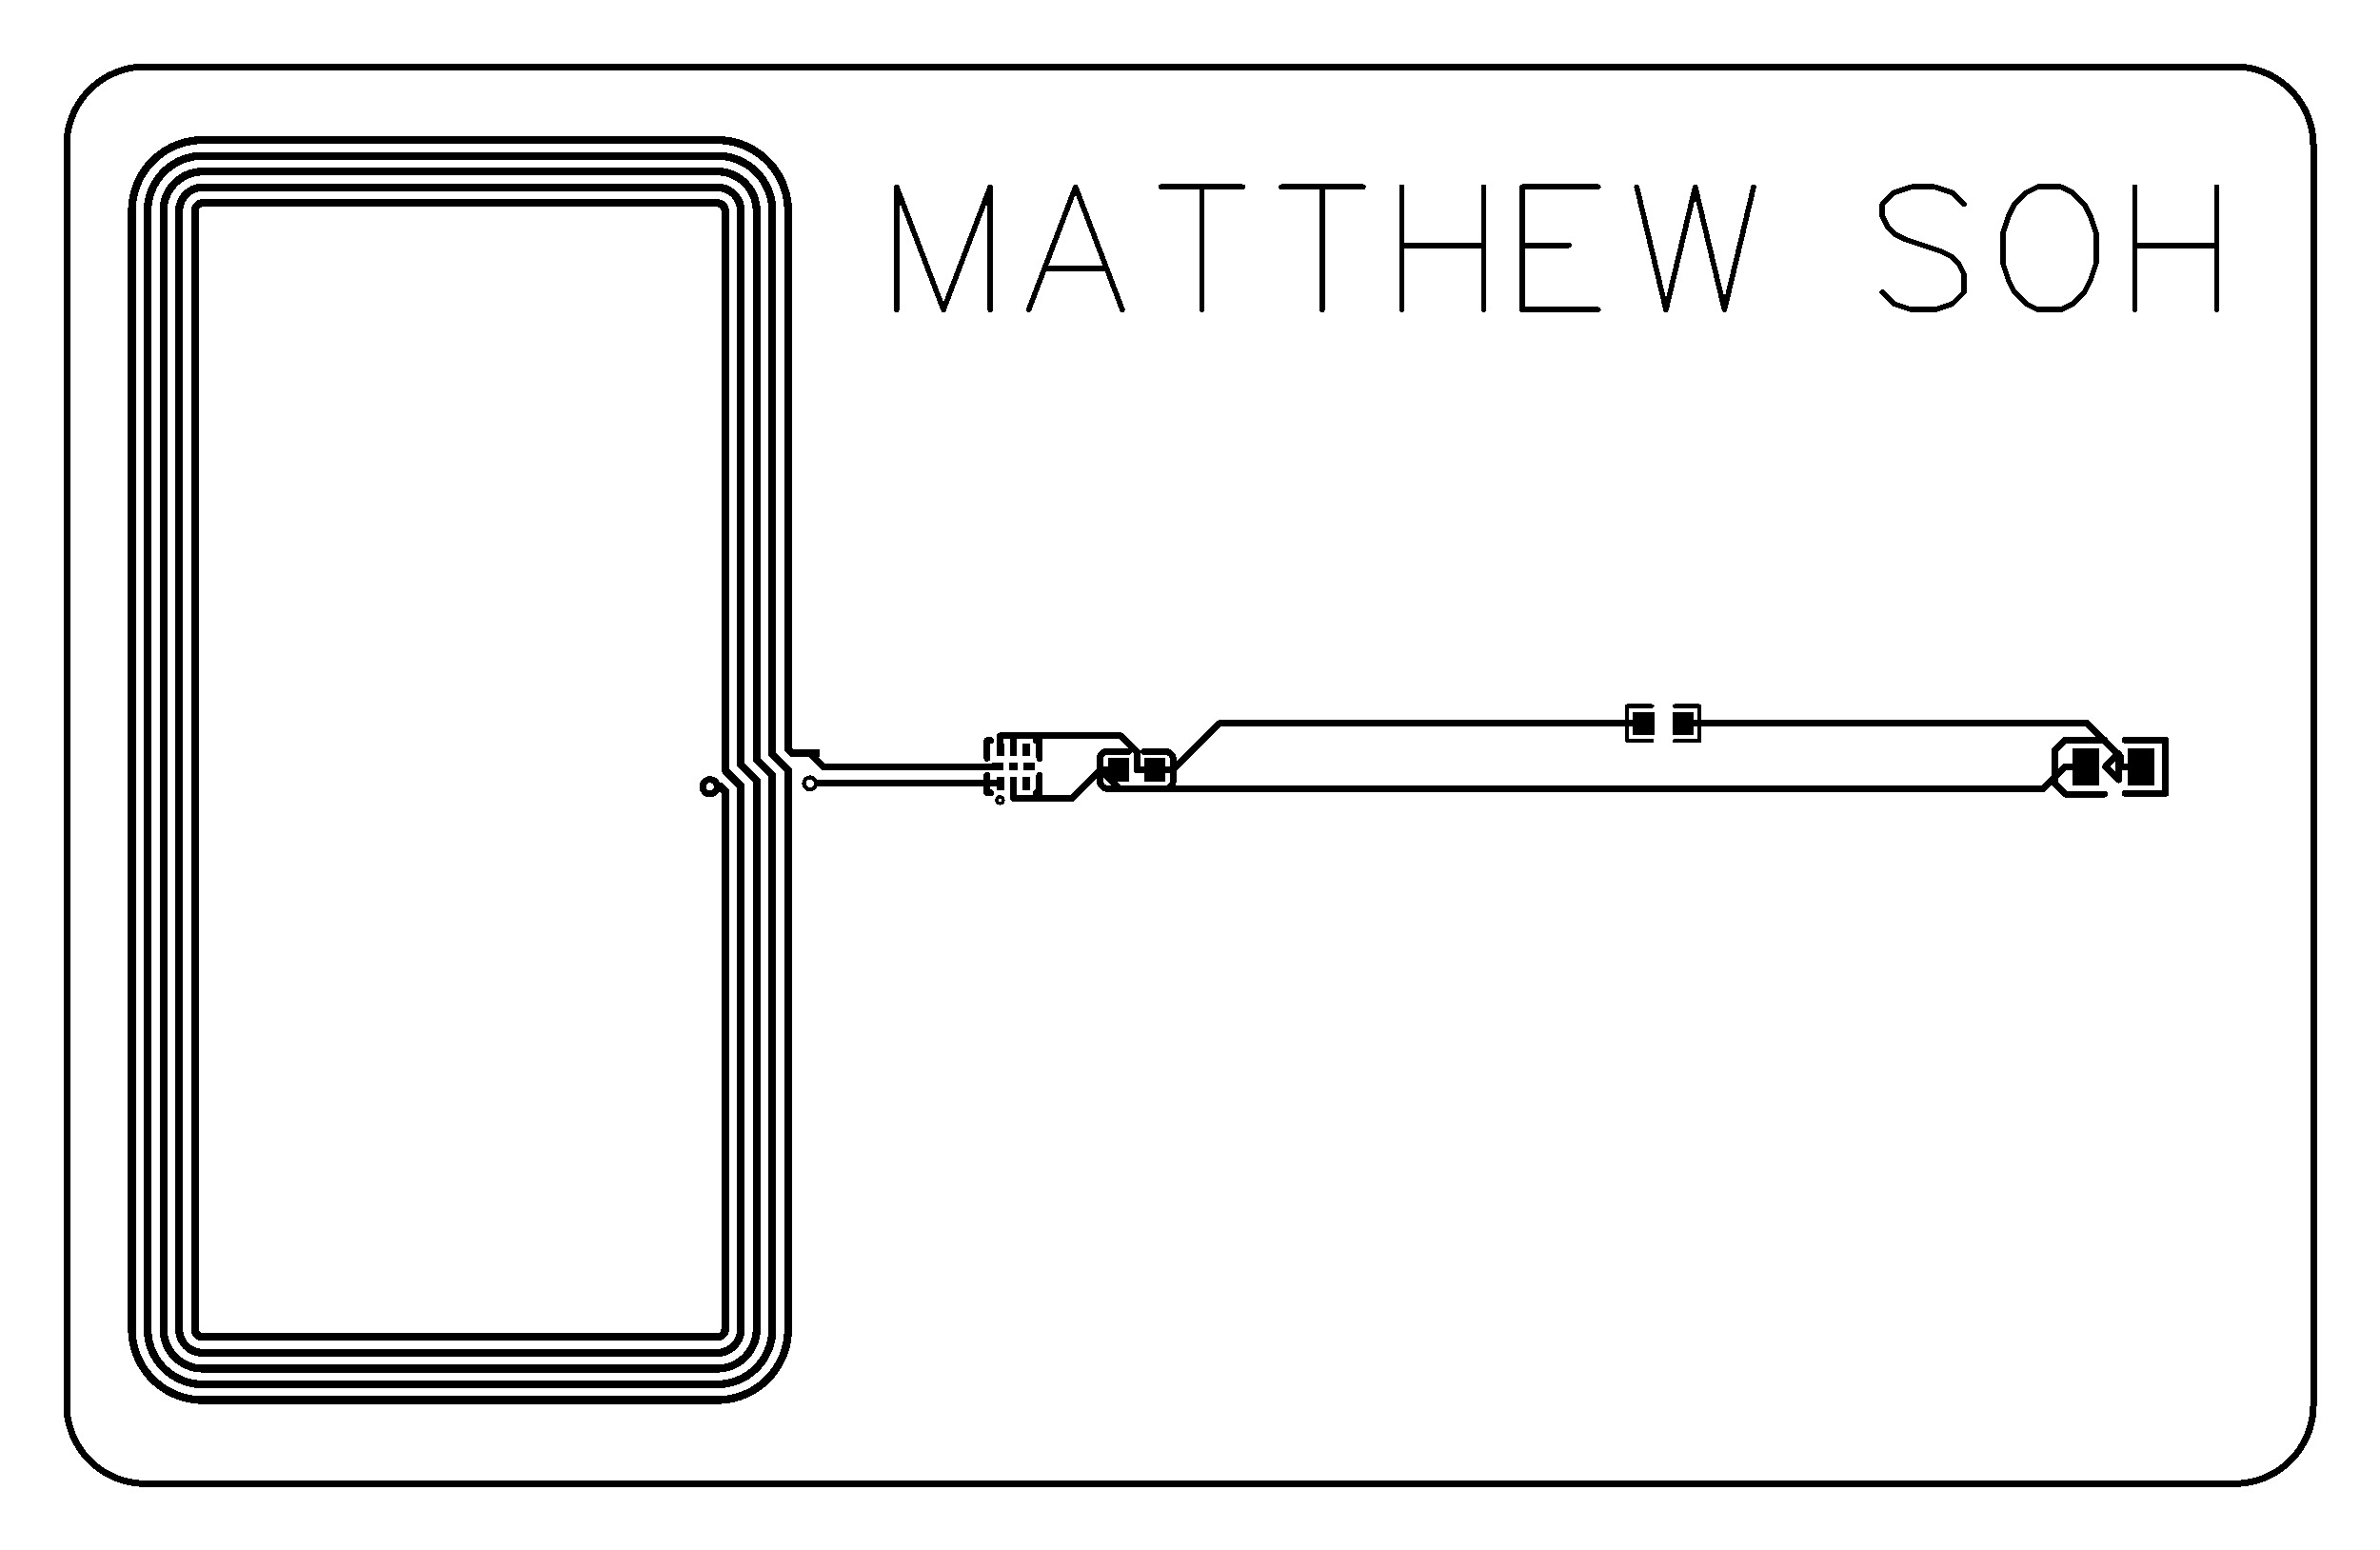 <svg xmlns="http://www.w3.org/2000/svg" xmlns:xlink="http://www.w3.org/1999/xlink" width="90.678mm" height="59.055mm" viewBox="4010.5 3064.5 357 232.5"><title></title><style type="text/css">
*[layerid="1"] {stroke:#000000;fill:#000000;}
*[layerid="2"] {stroke:#000000;fill:#000000;}
*[layerid="3"] {stroke:#000000;fill:#000000;}
*[layerid="4"] {stroke:#000000;fill:#000000;}
*[layerid="5"] {stroke:#000000;fill:#000000;}
*[layerid="6"] {stroke:#000000;fill:#000000;}
*[layerid="7"] {stroke:#000000;fill:#000000;}
*[layerid="8"] {stroke:#000000;fill:#000000;}
*[layerid="9"] {stroke:#000000;fill:#000000;}
*[layerid="10"] {stroke:#000000;fill:#000000;}
*[layerid="11"] {stroke:#000000;fill:#000000;}
*[layerid="12"] {stroke:#000000;fill:#000000;}
*[layerid="13"] {stroke:#000000;fill:#000000;}
*[layerid="14"] {stroke:#000000;fill:#000000;}
*[layerid="15"] {stroke:#000000;fill:#000000;}
*[layerid="19"] {stroke:#000000;fill:#000000;}
*[layerid="21"] {stroke:#000000;fill:#000000;}
*[layerid="22"] {stroke:#000000;fill:#000000;}
*[layerid="23"] {stroke:#000000;fill:#000000;}
*[layerid="24"] {stroke:#000000;fill:#000000;}
*[layerid="25"] {stroke:#000000;fill:#000000;}
*[layerid="26"] {stroke:#000000;fill:#000000;}
*[layerid="27"] {stroke:#000000;fill:#000000;}
*[layerid="28"] {stroke:#000000;fill:#000000;}
*[layerid="29"] {stroke:#000000;fill:#000000;}
*[layerid="30"] {stroke:#000000;fill:#000000;}
*[layerid="31"] {stroke:#000000;fill:#000000;}
*[layerid="32"] {stroke:#000000;fill:#000000;}
*[layerid="33"] {stroke:#000000;fill:#000000;}
*[layerid="34"] {stroke:#000000;fill:#000000;}
*[layerid="35"] {stroke:#000000;fill:#000000;}
*[layerid="36"] {stroke:#000000;fill:#000000;}
*[layerid="37"] {stroke:#000000;fill:#000000;}
*[layerid="38"] {stroke:#000000;fill:#000000;}
*[layerid="39"] {stroke:#000000;fill:#000000;}
*[layerid="40"] {stroke:#000000;fill:#000000;}
*[layerid="41"] {stroke:#000000;fill:#000000;}
*[layerid="42"] {stroke:#000000;fill:#000000;}
*[layerid="43"] {stroke:#000000;fill:#000000;}
*[layerid="44"] {stroke:#000000;fill:#000000;}
*[layerid="45"] {stroke:#000000;fill:#000000;}
*[layerid="46"] {stroke:#000000;fill:#000000;}
*[layerid="47"] {stroke:#000000;fill:#000000;}
*[layerid="48"] {stroke:#000000;fill:#000000;}
*[layerid="49"] {stroke:#000000;fill:#000000;}
*[layerid="50"] {stroke:#000000;fill:#000000;}
*[layerid="51"] {stroke:#000000;fill:#000000;}
*[layerid="52"] {stroke:#000000;fill:#000000;}
*[layerid="99"] {stroke:#000000;fill:#000000;}
*[layerid="100"] {stroke:#000000;fill:#000000;}
*[layerid="101"] {stroke:#000000;fill:#000000;}
*[layerid="Hole"] {stroke:#000000;fill:#000000;}
*[layerid="DRCError"] {stroke:#000000;fill:#000000;}
*[fill="none"] {fill: none;}
*[stroke="none"] {stroke: none;}
path, polyline, polygon, line {stroke-linecap:round;}
g[c_partid="part_pad"][layerid="1"] ellipse:not([c_etype="pad_outer"]) {fill:#000000;}
g[c_partid="part_pad"][layerid="1"] polygon:not([c_etype="pad_outer"]) {fill:#000000;}
g[c_partid="part_pad"][layerid="1"] polyline:not([c_etype="pad_outer"]) {stroke:#000000;}
g[c_partid="part_pad"][layerid="2"] ellipse:not([c_etype="pad_outer"]) {fill:#000000;}
g[c_partid="part_pad"][layerid="2"] polygon:not([c_etype="pad_outer"]) {fill:#000000;}
g[c_partid="part_pad"][layerid="2"] polyline:not([c_etype="pad_outer"]) {stroke:#000000;}
g[c_partid="part_pad"][layerid="11"] ellipse:not([c_etype="pad_outer"]) {fill:#000000;}
g[c_partid="part_pad"][layerid="11"] polygon:not([c_etype="pad_outer"]) {fill:#000000;}
g[c_partid="part_pad"][layerid="11"] polyline:not([c_etype="pad_outer"]) {stroke:#000000;}
g[c_partid="part_pad"][layerid="11"] circle {fill:#FFFFFF;}
g[c_partid="part_pad"][layerid="11"] > polyline:nth-of-type(2) {stroke:#FFFFFF;}
g[c_partid="part_pad"][layerid="11"][c_shape="ELLIPSE"]  polyline:nth-last-of-type(1) {stroke:#FFFFFF;}
g[c_partid="part_pad"][layerid="11"][c_shape="RECT"]  polyline:nth-last-of-type(1) {stroke:#FFFFFF;}
g[c_partid="part_pad"][layerid="11"][c_shape="POLYGON"]  polyline:nth-last-of-type(1) {stroke:#FFFFFF;}
g[c_partid="part_via"] > * + circle, #gCurParts g[c_partid="part_via"] > * + circle {fill:#FFFFFF;}
g[c_partid="part_pad"] > polygon[c_etype="pad_outer"], #gCurParts g[c_partid="part_pad"] > polygon[c_etype="pad_outer"] {stroke-linejoin: round;stroke-miterlimit: 100;}
g[c_partid="part_hole"] > circle {fill: #FFFFFF;}path, polyline, polygon {stroke-linejoin:round;}
rect, circle, ellipse, polyline, line, polygon, path {shape-rendering:crispEdges;}
</style>
<rect x="4010.5" y="3064.5" width="357" height="232.5" fill="#FFFFFF" stroke="none"/><polyline points="4323.365 3179.5 4320.296 3179.5" stroke-width="1"  stroke-linecap="round" fill="none" layerid="1" net="U1_2" id="gge2369" locked="0" /><polyline points="4320.296 3179.5 4316.918 3182.878 4178.446 3182.878 4175.568 3180" stroke-width="1"  stroke-linecap="round" fill="none" layerid="1" net="U1_2" id="gge2372" locked="0" /><polyline points="4178.244 3180 4175.568 3180" stroke-width="1"  stroke-linecap="round" fill="none" layerid="1" net="U1_2" id="gge2375" locked="0" /><polyline points="4162.5 3182.059 4162.5 3184.144" stroke-width="1"  stroke-linecap="round" fill="none" layerid="1" net="U1_2" id="gge2378" locked="0" /><polyline points="4162.5 3184.144 4162.599 3184.243 4171.325 3184.243 4175.568 3180" stroke-width="1"  stroke-linecap="round" fill="none" layerid="1" net="U1_2" id="gge2381" locked="0" /><polyline points="4183.756 3180 4181.08 3180" stroke-width="1"  stroke-linecap="round" fill="none" layerid="1" net="U1_7" id="gge2384" locked="0" /><polyline points="4162.5 3174.856 4162.505 3174.851 4178.607 3174.851 4181.08 3177.324 4181.08 3180" stroke-width="1"  stroke-linecap="round" fill="none" layerid="1" net="U1_7" id="gge2387" locked="0" /><polyline points="4162.5 3175.254 4162.5 3174.856" stroke-width="1"  stroke-linecap="round" fill="none" layerid="1" net="U1_7" id="gge2390" locked="0" /><polyline points="4162.5 3176.941 4162.5 3175.254" stroke-width="1"  stroke-linecap="round" fill="none" layerid="1" net="U1_7" id="gge2393" locked="0" /><polyline points="4160.532 3176.941 4160.532 3174.856" stroke-width="1"  stroke-linecap="round" fill="none" layerid="1" net="U1_7" id="gge2396" locked="0" /><polyline points="4160.532 3174.856 4162.5 3174.856" stroke-width="1"  stroke-linecap="round" fill="none" layerid="1" net="U1_7" id="gge2399" locked="0" /><polyline points="4183.756 3180 4186.432 3180" stroke-width="1"  stroke-linecap="round" fill="none" layerid="1" net="U1_7" id="gge2402" locked="0" /><polyline points="4257.034 3173 4193.432 3173 4186.432 3180" stroke-width="1"  stroke-linecap="round" fill="none" layerid="1" net="U1_7" id="gge2405" locked="0" /><polyline points="4331.635 3179.5 4328.566 3179.5" stroke-width="1"  stroke-linecap="round" fill="none" layerid="1" net="LED1_1" id="gge2408" locked="0" /><polyline points="4262.966 3173 4323.6 3173 4328.566 3177.966 4328.566 3179.5" stroke-width="1"  stroke-linecap="round" fill="none" layerid="1" net="LED1_1" id="gge2411" locked="0" /><polyline points="4132 3177.5 4134 3179.5 4160.138 3179.5" stroke-width="1"  stroke-linecap="round" fill="none" layerid="1" net="U1_8" id="gge2417" locked="0" /><polyline points="4160.532 3182.059 4160.473 3182 4132 3182" stroke-width="1"  stroke-linecap="round" fill="none" layerid="1" net="U1_1" id="gge2357" locked="0" /><polyline points="4039.736 3096.142 4039.736 3263.858" stroke-width="1.181"  stroke-linecap="round" fill="none" layerid="1" net="" id="gge21" locked="0" /><polyline points="4037.374 3096.142 4037.374 3263.858" stroke-width="1.181"  stroke-linecap="round" fill="none" layerid="1" net="" id="gge24" locked="0" /><polyline points="4035.012 3096.142 4035.012 3263.858" stroke-width="1.181"  stroke-linecap="round" fill="none" layerid="1" net="" id="gge27" locked="0" /><polyline points="4032.65 3096.142 4032.65 3263.858" stroke-width="1.181"  stroke-linecap="round" fill="none" layerid="1" net="" id="gge30" locked="0" /><polyline points="4030.288 3096.142 4030.288 3263.858" stroke-width="1.181"  stroke-linecap="round" fill="none" layerid="1" net="" id="gge33" locked="0" /><polyline points="4118.083 3094.961 4040.917 3094.961" stroke-width="1.181"  stroke-linecap="round" fill="none" layerid="1" net="" id="gge36" locked="0" /><polyline points="4118.083 3092.599 4040.917 3092.599" stroke-width="1.181"  stroke-linecap="round" fill="none" layerid="1" net="" id="gge39" locked="0" /><polyline points="4118.083 3090.236 4040.917 3090.236" stroke-width="1.181"  stroke-linecap="round" fill="none" layerid="1" net="" id="gge42" locked="0" /><polyline points="4118.083 3087.874 4040.917 3087.874" stroke-width="1.181"  stroke-linecap="round" fill="none" layerid="1" net="" id="gge45" locked="0" /><polyline points="4118.083 3085.512 4040.917 3085.512" stroke-width="1.181"  stroke-linecap="round" fill="none" layerid="1" net="" id="gge48" locked="0" /><polyline points="4118.083 3265.039 4040.917 3265.039" stroke-width="1.181"  stroke-linecap="round" fill="none" layerid="1" net="" id="gge51" locked="0" /><polyline points="4118.083 3267.401 4040.917 3267.401" stroke-width="1.181"  stroke-linecap="round" fill="none" layerid="1" net="" id="gge54" locked="0" /><polyline points="4118.083 3269.764 4040.917 3269.764" stroke-width="1.181"  stroke-linecap="round" fill="none" layerid="1" net="" id="gge57" locked="0" /><polyline points="4118.083 3272.126 4040.917 3272.126" stroke-width="1.181"  stroke-linecap="round" fill="none" layerid="1" net="" id="gge60" locked="0" /><polyline points="4118.083 3274.488 4040.917 3274.488" stroke-width="1.181"  stroke-linecap="round" fill="none" layerid="1" net="" id="gge63" locked="0" /><polyline points="4119.264 3096.142 4119.264 3180 4121.626 3182.362 4121.626 3263.858" stroke-width="1.181"  stroke-linecap="round" fill="none" layerid="1" net="" id="gge126" locked="0" /><polyline points="4123.988 3096.142 4123.988 3178.425 4126.35 3180.787 4126.35 3263.858" stroke-width="1.181"  stroke-linecap="round" fill="none" layerid="1" net="" id="gge129" locked="0" /><polyline points="4121.626 3096.142 4121.626 3179.213 4123.988 3181.575 4123.988 3263.858" stroke-width="1.181"  stroke-linecap="round" fill="none" layerid="1" net="" id="gge132" locked="0" /><polyline points="4126.35 3096.142 4126.35 3177.638 4128.713 3180 4128.713 3263.858" stroke-width="1.181"  stroke-linecap="round" fill="none" layerid="1" net="" id="gge135" locked="0" /><polyline points="4119.264 3263.858 4119.264 3183.15 4118.614 3182.5 4117 3182.5" stroke-width="1.181"  stroke-linecap="round" fill="none" layerid="1" net="" id="gge138" locked="0" /><polyline points="4132.5 3177.5 4132 3177.5 4129.362 3177.5 4128.713 3176.85 4128.713 3096.142" stroke-width="1.181"  stroke-linecap="round" fill="none" layerid="1" net="" id="gge141" locked="0" /><g c_partid="part_pad" c_etype="pinpart" c_origin="4132,3177.5" layerid="1" number="P$1" net="U1_8" plated ="Y"  id="gge144" locked="0" c_rotation="0" c_width="2.953" c_height="1.181" title="U1_8" c_shape="RECT" pasteexpansion="0" solderexpansion="0.2"><polygon  c_etype="pad_shell" points="4130.524 3176.91 4133.476 3176.91 4133.476 3178.09 4130.524 3178.09" layerid="1" stroke-width="0" /><circle c_etype="pad_hole" cx="4132" cy="3177.5" r="0" layerid="1" stroke-width="0"/></g><g c_partid="part_pad" c_etype="pinpart" c_origin="4183.756,3180" layerid="1" number="2" net="U1_7" plated ="Y"  id="gge240" locked="0" c_rotation="0" c_width="3.15" c_height="3.543" title="U1_7" c_shape="RECT" pasteexpansion="0" solderexpansion="0.2"><polygon  c_etype="pad_shell" points="4182.181 3178.228 4185.331 3178.228 4185.331 3181.772 4182.181 3181.772" layerid="1" stroke-width="0" /><circle c_etype="pad_hole" cx="4183.756" cy="3180" r="0" layerid="1" stroke-width="0"/></g><g c_partid="part_pad" c_etype="pinpart" c_origin="4178.244,3180" layerid="1" number="1" net="U1_2" plated ="Y"  id="gge255" locked="0" c_rotation="0" c_width="3.15" c_height="3.543" title="U1_2" c_shape="RECT" pasteexpansion="0" solderexpansion="0.2"><polygon  c_etype="pad_shell" points="4176.669 3178.228 4179.819 3178.228 4179.819 3181.772 4176.669 3181.772" layerid="1" stroke-width="0" /><circle c_etype="pad_hole" cx="4178.244" cy="3180" r="0" layerid="1" stroke-width="0"/></g><g c_partid="part_pad" c_etype="pinpart" c_origin="4323.365,3179.5" layerid="1" number="2" net="U1_2" plated ="Y"  id="gge327" locked="0" c_rotation="180" c_width="3.937" c_height="5.51" title="U1_2" c_shape="RECT" pasteexpansion="0" solderexpansion="0.2"><polygon  c_etype="pad_shell" points="4321.396 3182.255 4325.333 3182.255 4325.333 3176.745 4321.396 3176.745" layerid="1" stroke-width="0" /><circle c_etype="pad_hole" cx="4323.365" cy="3179.5" r="0" layerid="1" stroke-width="0"/></g><g c_partid="part_pad" c_etype="pinpart" c_origin="4331.635,3179.5" layerid="1" number="1" net="LED1_1" plated ="Y"  id="gge342" locked="0" c_rotation="180" c_width="3.937" c_height="5.51" title="LED1_1" c_shape="RECT" pasteexpansion="0" solderexpansion="0.2"><polygon  c_etype="pad_shell" points="4333.604 3182.255 4329.667 3182.255 4329.667 3176.745 4333.604 3176.745" layerid="1" stroke-width="0" /><circle c_etype="pad_hole" cx="4331.635" cy="3179.5" r="0" layerid="1" stroke-width="0"/></g><g c_partid="part_pad" c_etype="pinpart" c_origin="4257.034,3173" layerid="1" number="2" net="U1_7" plated ="Y"  id="gge396" locked="0" c_rotation="180" c_width="3.175" c_height="3.402" title="U1_7" c_shape="RECT" pasteexpansion="-393.701" solderexpansion="0.2"><polygon  c_etype="pad_shell" points="4258.622 3171.299 4258.622 3174.701 4255.447 3174.701 4255.447 3171.299" layerid="1" stroke-width="0" /><circle c_etype="pad_hole" cx="4257.034" cy="3173" r="0" layerid="1" stroke-width="0"/></g><g c_partid="part_pad" c_etype="pinpart" c_origin="4262.966,3173" layerid="1" number="1" net="LED1_1" plated ="Y"  id="gge408" locked="0" c_rotation="180" c_width="3.175" c_height="3.402" title="LED1_1" c_shape="RECT" pasteexpansion="-393.701" solderexpansion="0.2"><polygon  c_etype="pad_shell" points="4261.378 3171.299 4261.378 3174.701 4264.553 3174.701 4264.553 3171.299" layerid="1" stroke-width="0" /><circle c_etype="pad_hole" cx="4262.966" cy="3173" r="0" layerid="1" stroke-width="0"/></g><g c_partid="part_pad" c_etype="pinpart" c_origin="4160.532,3182.059" layerid="1" number="1" net="U1_1" plated ="Y"  id="gge501" locked="0" c_rotation="90" c_width="1.968" c_height="1.102" title="U1_1" c_shape="RECT" pasteexpansion="0" solderexpansion="0.2"><polygon  c_etype="pad_shell" points="4159.981 3183.044 4159.981 3181.075 4161.083 3181.075 4161.083 3183.044" layerid="1" stroke-width="0" /><circle c_etype="pad_hole" cx="4160.532" cy="3182.059" r="0" layerid="1" stroke-width="0"/></g><g c_partid="part_pad" c_etype="pinpart" c_origin="4162.5,3182.059" layerid="1" number="2" net="U1_2" plated ="Y"  id="gge516" locked="0" c_rotation="90" c_width="1.968" c_height="1.102" title="U1_2" c_shape="RECT" pasteexpansion="0" solderexpansion="0.2"><polygon  c_etype="pad_shell" points="4161.949 3183.044 4161.949 3181.075 4163.051 3181.075 4163.051 3183.044" layerid="1" stroke-width="0" /><circle c_etype="pad_hole" cx="4162.5" cy="3182.059" r="0" layerid="1" stroke-width="0"/></g><g c_partid="part_pad" c_etype="pinpart" c_origin="4164.468,3182.059" layerid="1" number="3" net="U1_3" plated ="Y"  id="gge531" locked="0" c_rotation="90" c_width="1.968" c_height="1.102" title="U1_3" c_shape="RECT" pasteexpansion="0" solderexpansion="0.2"><polygon  c_etype="pad_shell" points="4163.917 3183.044 4163.917 3181.075 4165.019 3181.075 4165.019 3183.044" layerid="1" stroke-width="0" /><circle c_etype="pad_hole" cx="4164.469" cy="3182.059" r="0" layerid="1" stroke-width="0"/></g><g c_partid="part_pad" c_etype="pinpart" c_origin="4164.862,3179.5" layerid="1" number="4" net="U1_4" plated ="Y"  id="gge546" locked="0" c_rotation="180" c_width="1.772" c_height="1.181" title="U1_4" c_shape="RECT" pasteexpansion="0" solderexpansion="0.2"><polygon  c_etype="pad_shell" points="4165.748 3180.091 4163.976 3180.091 4163.976 3178.91 4165.748 3178.91" layerid="1" stroke-width="0" /><circle c_etype="pad_hole" cx="4164.862" cy="3179.5" r="0" layerid="1" stroke-width="0"/></g><g c_partid="part_pad" c_etype="pinpart" c_origin="4164.469,3176.941" layerid="1" number="5" net="U1_5" plated ="Y"  id="gge561" locked="0" c_rotation="90" c_width="1.968" c_height="1.102" title="U1_5" c_shape="RECT" pasteexpansion="0" solderexpansion="0.2"><polygon  c_etype="pad_shell" points="4163.918 3177.925 4163.918 3175.957 4165.02 3175.957 4165.02 3177.925" layerid="1" stroke-width="0" /><circle c_etype="pad_hole" cx="4164.469" cy="3176.941" r="0" layerid="1" stroke-width="0"/></g><g c_partid="part_pad" c_etype="pinpart" c_origin="4162.5,3176.941" layerid="1" number="6" net="U1_7" plated ="Y"  id="gge576" locked="0" c_rotation="90" c_width="1.968" c_height="1.102" title="U1_7" c_shape="RECT" pasteexpansion="0" solderexpansion="0.2"><polygon  c_etype="pad_shell" points="4161.949 3177.925 4161.949 3175.957 4163.051 3175.957 4163.051 3177.925" layerid="1" stroke-width="0" /><circle c_etype="pad_hole" cx="4162.501" cy="3176.941" r="0" layerid="1" stroke-width="0"/></g><g c_partid="part_pad" c_etype="pinpart" c_origin="4160.532,3176.941" layerid="1" number="7" net="U1_7" plated ="Y"  id="gge591" locked="0" c_rotation="90" c_width="1.968" c_height="1.102" title="U1_7" c_shape="RECT" pasteexpansion="0" solderexpansion="0.2"><polygon  c_etype="pad_shell" points="4159.981 3177.925 4159.981 3175.957 4161.083 3175.957 4161.083 3177.925" layerid="1" stroke-width="0" /><circle c_etype="pad_hole" cx="4160.532" cy="3176.941" r="0" layerid="1" stroke-width="0"/></g><g c_partid="part_pad" c_etype="pinpart" c_origin="4160.138,3179.5" layerid="1" number="8" net="U1_8" plated ="Y"  id="gge606" locked="0" c_rotation="180" c_width="1.772" c_height="1.181" title="U1_8" c_shape="RECT" pasteexpansion="0" solderexpansion="0.2"><polygon  c_etype="pad_shell" points="4161.024 3180.091 4159.252 3180.091 4159.252 3178.91 4161.024 3178.91" layerid="1" stroke-width="0" /><circle c_etype="pad_hole" cx="4160.138" cy="3179.5" r="0" layerid="1" stroke-width="0"/></g><g c_partid="part_pad" c_etype="pinpart" c_origin="4162.5,3179.5" layerid="1" number="9" net="U1_9" plated ="Y"  id="gge621" locked="0" c_rotation="180" c_width="1.181" c_height="1.181" title="U1_9" c_shape="RECT" pasteexpansion="0" solderexpansion="0.2"><polygon  c_etype="pad_shell" points="4163.09 3180.091 4161.909 3180.091 4161.909 3178.91 4163.09 3178.91" layerid="1" stroke-width="0" /><circle c_etype="pad_hole" cx="4162.501" cy="3179.5" r="0" layerid="1" stroke-width="0"/></g><g c_partid="part_pcbtext" c_etype="pinpart" c_origin="4145,3112" c_rotation="0" c_mirror="0" id="gge1203" locked="0" layerid="1" c_shapetype="group" ><path c_fontsize="19.291" c_fontfamily="" c_text="MATTHEW SOH" d="M 4145 3092.53 L 4145 3110.95 M 4145 3092.53 L 4152.02 3110.95 M 4159.03 3092.53 L 4152.02 3110.95 M 4159.03 3092.53 L 4159.03 3110.95 M 4171.83 3092.53 L 4164.82 3110.95 M 4171.83 3092.53 L 4178.85 3110.95 M 4167.45 3104.81 L 4176.22 3104.81 M 4190.77 3092.53 L 4190.77 3110.95 M 4184.63 3092.53 L 4196.91 3092.53 M 4208.84 3092.53 L 4208.84 3110.95 M 4202.7 3092.53 L 4214.97 3092.53 M 4220.76 3092.53 L 4220.76 3110.95 M 4233.04 3092.53 L 4233.04 3110.95 M 4220.76 3101.3 L 4233.04 3101.3 M 4238.83 3092.53 L 4238.83 3110.95 M 4238.83 3092.53 L 4250.23 3092.53 M 4238.83 3101.3 L 4245.84 3101.3 M 4238.83 3110.95 L 4250.23 3110.95 M 4256.01 3092.53 L 4260.4 3110.95 M 4264.78 3092.53 L 4260.4 3110.95 M 4264.78 3092.53 L 4269.17 3110.95 M 4273.55 3092.53 L 4269.17 3110.95 M 4305.12 3095.16 L 4303.36 3093.41 L 4300.73 3092.53 L 4297.23 3092.53 L 4294.6 3093.41 L 4292.84 3095.16 L 4292.84 3096.92 L 4293.72 3098.67 L 4294.6 3099.55 L 4296.35 3100.43 L 4301.61 3102.18 L 4303.36 3103.06 L 4304.24 3103.93 L 4305.12 3105.69 L 4305.12 3108.32 L 4303.36 3110.07 L 4300.73 3110.95 L 4297.23 3110.95 L 4294.6 3110.07 L 4292.84 3108.32 M 4316.17 3092.53 L 4314.41 3093.41 L 4312.66 3095.16 L 4311.78 3096.92 L 4310.91 3099.55 L 4310.91 3103.93 L 4311.78 3106.56 L 4312.66 3108.32 L 4314.41 3110.07 L 4316.17 3110.95 L 4319.67 3110.95 L 4321.43 3110.07 L 4323.18 3108.32 L 4324.06 3106.56 L 4324.94 3103.93 L 4324.94 3099.55 L 4324.06 3096.92 L 4323.18 3095.16 L 4321.43 3093.41 L 4319.67 3092.53 L 4316.17 3092.53 M 4330.72 3092.53 L 4330.72 3110.95 M 4343 3092.53 L 4343 3110.95 M 4330.72 3101.3 L 4343 3101.3" fill="none"  stroke-width="0.8"  /></g><path d="M 4119.264 3263.858 A 1.181 1.181 0 0 1 4118.083 3265.039" locked="0"  fill="none" stroke-width="1.181" c_helper_type="arc2" net="" layerid="1" id="gge66" /><path d="M 4121.626 3263.858 A 3.543 3.543 0 0 1 4118.083 3267.401" locked="0"  fill="none" stroke-width="1.181" c_helper_type="arc2" net="" layerid="1" id="gge69" /><path d="M 4123.988 3263.858 A 5.905 5.905 0 0 1 4118.083 3269.764" locked="0"  fill="none" stroke-width="1.181" c_helper_type="arc2" net="" layerid="1" id="gge72" /><path d="M 4126.35 3263.858 A 8.268 8.268 0 0 1 4118.083 3272.126" locked="0"  fill="none" stroke-width="1.181" c_helper_type="arc2" net="" layerid="1" id="gge75" /><path d="M 4128.713 3263.858 A 10.63 10.63 0 0 1 4118.083 3274.488" locked="0"  fill="none" stroke-width="1.181" c_helper_type="arc2" net="" layerid="1" id="gge78" /><path d="M 4119.264 3096.142 A 1.181 1.181 0 0 0 4118.083 3094.961" locked="0"  fill="none" stroke-width="1.181" c_helper_type="arc2" net="" layerid="1" id="gge81" /><path d="M 4121.626 3096.142 A 3.543 3.543 0 0 0 4118.083 3092.599" locked="0"  fill="none" stroke-width="1.181" c_helper_type="arc2" net="" layerid="1" id="gge84" /><path d="M 4123.988 3096.142 A 5.905 5.905 0 0 0 4118.083 3090.236" locked="0"  fill="none" stroke-width="1.181" c_helper_type="arc2" net="" layerid="1" id="gge87" /><path d="M 4126.35 3096.142 A 8.268 8.268 0 0 0 4118.083 3087.874" locked="0"  fill="none" stroke-width="1.181" c_helper_type="arc2" net="" layerid="1" id="gge90" /><path d="M 4128.713 3096.142 A 10.63 10.63 0 0 0 4118.083 3085.512" locked="0"  fill="none" stroke-width="1.181" c_helper_type="arc2" net="" layerid="1" id="gge93" /><path d="M 4039.736 3096.142 A 1.181 1.181 0 0 1 4040.917 3094.961" locked="0"  fill="none" stroke-width="1.181" c_helper_type="arc2" net="" layerid="1" id="gge96" /><path d="M 4037.374 3096.142 A 3.543 3.543 0 0 1 4040.917 3092.599" locked="0"  fill="none" stroke-width="1.181" c_helper_type="arc2" net="" layerid="1" id="gge99" /><path d="M 4035.012 3096.142 A 5.905 5.905 0 0 1 4040.917 3090.236" locked="0"  fill="none" stroke-width="1.181" c_helper_type="arc2" net="" layerid="1" id="gge102" /><path d="M 4032.65 3096.142 A 8.268 8.268 0 0 1 4040.917 3087.874" locked="0"  fill="none" stroke-width="1.181" c_helper_type="arc2" net="" layerid="1" id="gge105" /><path d="M 4030.287 3096.142 A 10.63 10.63 0 0 1 4040.917 3085.512" locked="0"  fill="none" stroke-width="1.181" c_helper_type="arc2" net="" layerid="1" id="gge108" /><path d="M 4039.736 3263.858 A 1.181 1.181 0 0 0 4040.917 3265.039" locked="0"  fill="none" stroke-width="1.181" c_helper_type="arc2" net="" layerid="1" id="gge111" /><path d="M 4037.374 3263.858 A 3.543 3.543 0 0 0 4040.917 3267.401" locked="0"  fill="none" stroke-width="1.181" c_helper_type="arc2" net="" layerid="1" id="gge114" /><path d="M 4035.012 3263.858 A 5.905 5.905 0 0 0 4040.917 3269.764" locked="0"  fill="none" stroke-width="1.181" c_helper_type="arc2" net="" layerid="1" id="gge117" /><path d="M 4032.65 3263.858 A 8.268 8.268 0 0 0 4040.917 3272.126" locked="0"  fill="none" stroke-width="1.181" c_helper_type="arc2" net="" layerid="1" id="gge120" /><path d="M 4030.287 3263.858 A 10.63 10.63 0 0 0 4040.917 3274.488" locked="0"  fill="none" stroke-width="1.181" c_helper_type="arc2" net="" layerid="1" id="gge123" /><g c_partid="part_pad" c_etype="pinpart" c_origin="4117,3182.5" layerid="11" number="P$2" net="U1_1" plated ="Y"  id="gge159" locked="0" c_rotation="270" c_width="3.181" c_height="3.181" title="U1_1" c_shape="ELLIPSE" pasteexpansion="0" solderexpansion="0.2"><ellipse c_etype="pad_shell" cx="4117" cy="3182.5" rx="1.591" ry="1.591" layerid="11" stroke-width="0"/><polyline c_etype="pad_hole" points="4117 3182.501 4117 3182.499" layerid="11" stroke-width="1.182"></polyline></g><g c_partid="part_via" c_etype="pinpart" c_shapetype="group" net="U1_1" c_origin="4132,3182" layerid="11" id="gge2366" locked="0" solderexpansion=""><circle cx="4132" cy="3182" r="1.2" stroke-width="0" c_etype="pad_shell"/><circle cx="4132" cy="3182" r="0.6"  stroke-width="0" c_etype="pad_hole"/></g><polyline points="4186.472 3178.426 4186.472 3181.576" stroke-width="1"  stroke-linecap="round" fill="none" layerid="3" net="" id="gge201" locked="0" /><polyline points="4182.103 3177.206 4185.253 3177.206" stroke-width="1"  stroke-linecap="round" fill="none" layerid="3" net="" id="gge204" locked="0" /><polyline points="4182.103 3182.795 4185.253 3182.795" stroke-width="1"  stroke-linecap="round" fill="none" layerid="3" net="" id="gge207" locked="0" /><polyline points="4179.836 3177.183 4176.686 3177.183" stroke-width="1"  stroke-linecap="round" fill="none" layerid="3" net="" id="gge210" locked="0" /><polyline points="4175.467 3178.403 4175.467 3181.553" stroke-width="1"  stroke-linecap="round" fill="none" layerid="3" net="" id="gge213" locked="0" /><polyline points="4179.836 3182.772 4176.686 3182.772" stroke-width="1"  stroke-linecap="round" fill="none" layerid="3" net="" id="gge216" locked="0" /><polyline points="4328.287 3177.532 4326.713 3179.106 4326.319 3179.5 4326.713 3179.895 4328.287 3181.47" stroke-width="1"  stroke-linecap="round" fill="none" layerid="3" net="" id="gge300" locked="0" /><polyline points="4328.287 3177.532 4328.287 3181.47" stroke-width="1"  stroke-linecap="round" fill="none" layerid="3" net="" id="gge303" locked="0" /><polyline points="4329.245 3183.505 4335.345 3183.505 4335.345 3175.505 4329.245 3175.505" stroke-width="1"  stroke-linecap="round" fill="none" layerid="3" net="" id="gge306" locked="0" /><polyline points="4326.145 3183.605 4320.345 3183.605 4318.745 3182.005 4318.745 3177.005 4320.245 3175.505 4326.245 3175.505" stroke-width="1"  stroke-linecap="round" fill="none" layerid="3" net="" id="gge309" locked="0" /><polyline points="4258.322 3170.399 4254.547 3170.399 4254.547 3175.601 4258.322 3175.601" stroke-width="0.6"  stroke-linecap="round" fill="none" layerid="3" net="" id="gge384" locked="0" /><polyline points="4261.678 3170.399 4265.453 3170.399 4265.453 3175.601 4261.678 3175.601" stroke-width="0.6"  stroke-linecap="round" fill="none" layerid="3" net="" id="gge387" locked="0" /><polyline points="4165.878 3175.563 4166.437 3175.563" stroke-width="1"  stroke-linecap="round" fill="none" layerid="3" net="" id="gge474" locked="0" /><polyline points="4158.563 3178.22 4158.563 3175.563 4159.122 3175.563" stroke-width="1"  stroke-linecap="round" fill="none" layerid="3" net="" id="gge477" locked="0" /><polyline points="4159.122 3183.437 4158.563 3183.437 4158.563 3180.779" stroke-width="1"  stroke-linecap="round" fill="none" layerid="3" net="" id="gge480" locked="0" /><polyline points="4166.437 3183.437 4165.878 3183.437" stroke-width="1"  stroke-linecap="round" fill="none" layerid="3" net="" id="gge483" locked="0" /><polyline points="4166.437 3180.779 4166.437 3183.437" stroke-width="1"  stroke-linecap="round" fill="none" layerid="3" net="" id="gge486" locked="0" /><polyline points="4166.437 3175.563 4166.437 3178.22" stroke-width="1"  stroke-linecap="round" fill="none" layerid="3" net="" id="gge489" locked="0" /><g c_partid="part_pcbtext" c_etype="" c_origin="4141.5,3180" c_rotation="270" c_mirror="0" id="gge9" locked="0" layerid="3" c_shapetype="group" display="none"><path c_fontsize="4.5" c_fontfamily="" c_text="25X48MM_NFC_ANTENNA" d="M 4145.02 3180.2 L 4145.22 3180.2 L 4145.63 3180.41 L 4145.84 3180.61 L 4146.04 3181.02 L 4146.04 3181.84 L 4145.84 3182.25 L 4145.63 3182.45 L 4145.22 3182.66 L 4144.81 3182.66 L 4144.4 3182.45 L 4143.79 3182.05 L 4141.75 3180 L 4141.75 3182.86 M 4146.04 3186.67 L 4146.04 3184.62 L 4144.2 3184.42 L 4144.4 3184.62 L 4144.61 3185.24 L 4144.61 3185.85 L 4144.4 3186.46 L 4144 3186.87 L 4143.38 3187.08 L 4142.97 3187.08 L 4142.36 3186.87 L 4141.95 3186.46 L 4141.75 3185.85 L 4141.75 3185.24 L 4141.95 3184.62 L 4142.15 3184.42 L 4142.56 3184.21 M 4146.04 3188.43 L 4141.75 3191.29 M 4146.04 3191.29 L 4141.75 3188.43 M 4146.04 3194.69 L 4143.18 3192.64 L 4143.18 3195.71 M 4146.04 3194.69 L 4141.75 3194.69 M 4146.04 3198.08 L 4145.84 3197.47 L 4145.43 3197.26 L 4145.02 3197.26 L 4144.61 3197.47 L 4144.4 3197.88 L 4144.2 3198.7 L 4144 3199.31 L 4143.59 3199.72 L 4143.18 3199.92 L 4142.56 3199.92 L 4142.15 3199.72 L 4141.95 3199.51 L 4141.75 3198.9 L 4141.75 3198.08 L 4141.95 3197.47 L 4142.15 3197.26 L 4142.56 3197.06 L 4143.18 3197.06 L 4143.59 3197.26 L 4144 3197.67 L 4144.2 3198.29 L 4144.4 3199.1 L 4144.61 3199.51 L 4145.02 3199.72 L 4145.43 3199.72 L 4145.84 3199.51 L 4146.04 3198.9 L 4146.04 3198.08 M 4146.04 3201.27 L 4141.75 3201.27 M 4146.04 3201.27 L 4141.75 3202.91 M 4146.04 3204.55 L 4141.75 3202.91 M 4146.04 3204.55 L 4141.75 3204.55 M 4146.04 3205.9 L 4141.75 3205.9 M 4146.04 3205.9 L 4141.75 3207.53 M 4146.04 3209.17 L 4141.75 3207.53 M 4146.04 3209.17 L 4141.75 3209.17 M 4140.31 3210.52 L 4140.31 3214.2 M 4146.04 3215.55 L 4141.75 3215.55 M 4146.04 3215.55 L 4141.75 3218.41 M 4146.04 3218.41 L 4141.75 3218.41 M 4146.04 3219.76 L 4141.75 3219.76 M 4146.04 3219.76 L 4146.04 3222.42 M 4144 3219.76 L 4144 3221.4 M 4145.02 3226.84 L 4145.43 3226.64 L 4145.84 3226.23 L 4146.04 3225.82 L 4146.04 3225 L 4145.84 3224.59 L 4145.43 3224.18 L 4145.02 3223.98 L 4144.4 3223.77 L 4143.38 3223.77 L 4142.77 3223.98 L 4142.36 3224.18 L 4141.95 3224.59 L 4141.75 3225 L 4141.75 3225.82 L 4141.95 3226.23 L 4142.36 3226.64 L 4142.77 3226.84 M 4140.31 3228.19 L 4140.31 3231.87 M 4146.04 3234.86 L 4141.75 3233.22 M 4146.04 3234.86 L 4141.75 3236.5 M 4143.18 3233.84 L 4143.18 3235.88 M 4146.04 3237.85 L 4141.75 3237.85 M 4146.04 3237.85 L 4141.75 3240.71 M 4146.04 3240.71 L 4141.75 3240.71 M 4146.04 3243.49 L 4141.75 3243.49 M 4146.04 3242.06 L 4146.04 3244.92 M 4146.04 3246.27 L 4141.75 3246.27 M 4146.04 3246.27 L 4146.04 3248.93 M 4144 3246.27 L 4144 3247.91 M 4141.75 3246.27 L 4141.75 3248.93 M 4146.04 3250.28 L 4141.75 3250.28 M 4146.04 3250.28 L 4141.75 3253.15 M 4146.04 3253.15 L 4141.75 3253.15 M 4146.04 3254.5 L 4141.75 3254.5 M 4146.04 3254.5 L 4141.75 3257.36 M 4146.04 3257.36 L 4141.75 3257.36 M 4146.04 3260.35 L 4141.75 3258.71 M 4146.04 3260.35 L 4141.75 3261.98 M 4143.18 3259.32 L 4143.18 3261.37" fill="none"  stroke-width="0.6" c_note="note_name" /></g><g c_partid="part_pcbtext" c_etype="" c_origin="4134.5,3180" c_rotation="270" c_mirror="0" id="gge15" locked="0" layerid="3" c_shapetype="group" display="none"><path c_fontsize="4.5" c_fontfamily="" c_text="1" d="M 4138.22 3180 L 4138.43 3180.41 L 4139.04 3181.02 L 4134.75 3181.02" fill="none"  stroke-width="0.6" c_note="note_pre" /></g><g c_partid="part_pcbtext" c_etype="" c_origin="4180,3169" c_rotation="0" c_mirror="0" id="gge180" locked="0" layerid="3" c_shapetype="group" display="none"><path c_fontsize="4.5" c_fontfamily="" c_text="220nF" d="M 4180.2 3165.48 L 4180.2 3165.28 L 4180.41 3164.87 L 4180.61 3164.66 L 4181.02 3164.46 L 4181.84 3164.46 L 4182.25 3164.66 L 4182.45 3164.87 L 4182.66 3165.28 L 4182.66 3165.69 L 4182.45 3166.1 L 4182.05 3166.71 L 4180 3168.75 L 4182.86 3168.75 M 4184.42 3165.48 L 4184.42 3165.28 L 4184.62 3164.87 L 4184.83 3164.66 L 4185.24 3164.46 L 4186.05 3164.46 L 4186.46 3164.66 L 4186.67 3164.87 L 4186.87 3165.28 L 4186.87 3165.69 L 4186.67 3166.1 L 4186.26 3166.71 L 4184.21 3168.75 L 4187.08 3168.75 M 4189.65 3164.46 L 4189.04 3164.66 L 4188.63 3165.28 L 4188.43 3166.3 L 4188.43 3166.91 L 4188.63 3167.94 L 4189.04 3168.55 L 4189.65 3168.75 L 4190.06 3168.75 L 4190.68 3168.55 L 4191.09 3167.94 L 4191.29 3166.91 L 4191.29 3166.3 L 4191.09 3165.28 L 4190.68 3164.66 L 4190.06 3164.46 L 4189.65 3164.46 M 4192.64 3165.89 L 4192.64 3168.75 M 4192.64 3166.71 L 4193.25 3166.1 L 4193.66 3165.89 L 4194.28 3165.89 L 4194.69 3166.1 L 4194.89 3166.71 L 4194.89 3168.75 M 4196.24 3164.46 L 4196.24 3168.75 M 4196.24 3164.46 L 4198.9 3164.46 M 4196.24 3166.5 L 4197.88 3166.5" fill="none"  stroke-width="0.6" c_note="note_name" /></g><g c_partid="part_pcbtext" c_etype="" c_origin="4180,3176" c_rotation="0" c_mirror="0" id="gge186" locked="0" layerid="3" c_shapetype="group" display="none"><path c_fontsize="4.5" c_fontfamily="" c_text="C1" d="M 4183.07 3172.48 L 4182.86 3172.07 L 4182.45 3171.66 L 4182.05 3171.46 L 4181.23 3171.46 L 4180.82 3171.66 L 4180.41 3172.07 L 4180.2 3172.48 L 4180 3173.1 L 4180 3174.12 L 4180.2 3174.73 L 4180.41 3175.14 L 4180.82 3175.55 L 4181.23 3175.75 L 4182.05 3175.75 L 4182.45 3175.55 L 4182.86 3175.14 L 4183.07 3174.73 M 4184.42 3172.28 L 4184.83 3172.07 L 4185.44 3171.46 L 4185.44 3175.75" fill="none"  stroke-width="0.6" c_note="note_pre" /></g><g c_partid="part_pcbtext" c_etype="" c_origin="4326.565,3167.505" c_rotation="0" c_mirror="0" id="gge276" locked="0" layerid="3" c_shapetype="group" display="none"><path c_fontsize="4.5" c_fontfamily="" c_text="0805G (Green)" d="M 4327.795 3162.965 L 4327.175 3163.165 L 4326.765 3163.785 L 4326.565 3164.805 L 4326.565 3165.415 L 4326.765 3166.445 L 4327.175 3167.055 L 4327.795 3167.255 L 4328.205 3167.255 L 4328.815 3167.055 L 4329.225 3166.445 L 4329.425 3165.415 L 4329.425 3164.805 L 4329.225 3163.785 L 4328.815 3163.165 L 4328.205 3162.965 L 4327.795 3162.965 M 4331.805 3162.965 L 4331.185 3163.165 L 4330.985 3163.575 L 4330.985 3163.985 L 4331.185 3164.395 L 4331.595 3164.605 L 4332.415 3164.805 L 4333.025 3165.005 L 4333.435 3165.415 L 4333.645 3165.825 L 4333.645 3166.445 L 4333.435 3166.855 L 4333.235 3167.055 L 4332.615 3167.255 L 4331.805 3167.255 L 4331.185 3167.055 L 4330.985 3166.855 L 4330.775 3166.445 L 4330.775 3165.825 L 4330.985 3165.415 L 4331.395 3165.005 L 4332.005 3164.805 L 4332.825 3164.605 L 4333.235 3164.395 L 4333.435 3163.985 L 4333.435 3163.575 L 4333.235 3163.165 L 4332.615 3162.965 L 4331.805 3162.965 M 4336.215 3162.965 L 4335.605 3163.165 L 4335.195 3163.785 L 4334.995 3164.805 L 4334.995 3165.415 L 4335.195 3166.445 L 4335.605 3167.055 L 4336.215 3167.255 L 4336.625 3167.255 L 4337.245 3167.055 L 4337.655 3166.445 L 4337.855 3165.415 L 4337.855 3164.805 L 4337.655 3163.785 L 4337.245 3163.165 L 4336.625 3162.965 L 4336.215 3162.965 M 4341.665 3162.965 L 4339.615 3162.965 L 4339.415 3164.805 L 4339.615 3164.605 L 4340.225 3164.395 L 4340.845 3164.395 L 4341.455 3164.605 L 4341.865 3165.005 L 4342.065 3165.625 L 4342.065 3166.035 L 4341.865 3166.645 L 4341.455 3167.055 L 4340.845 3167.255 L 4340.225 3167.255 L 4339.615 3167.055 L 4339.415 3166.855 L 4339.205 3166.445 M 4346.485 3163.985 L 4346.285 3163.575 L 4345.875 3163.165 L 4345.465 3162.965 L 4344.645 3162.965 L 4344.235 3163.165 L 4343.825 3163.575 L 4343.625 3163.985 L 4343.415 3164.605 L 4343.415 3165.625 L 4343.625 3166.235 L 4343.825 3166.645 L 4344.235 3167.055 L 4344.645 3167.255 L 4345.465 3167.255 L 4345.875 3167.055 L 4346.285 3166.645 L 4346.485 3166.235 L 4346.485 3165.625 M 4345.465 3165.625 L 4346.485 3165.625 M 4352.415 3162.145 L 4352.015 3162.555 L 4351.605 3163.165 L 4351.195 3163.985 L 4350.985 3165.005 L 4350.985 3165.825 L 4351.195 3166.855 L 4351.605 3167.665 L 4352.015 3168.285 L 4352.415 3168.695 M 4356.835 3163.985 L 4356.635 3163.575 L 4356.225 3163.165 L 4355.815 3162.965 L 4354.995 3162.965 L 4354.585 3163.165 L 4354.175 3163.575 L 4353.975 3163.985 L 4353.765 3164.605 L 4353.765 3165.625 L 4353.975 3166.235 L 4354.175 3166.645 L 4354.585 3167.055 L 4354.995 3167.255 L 4355.815 3167.255 L 4356.225 3167.055 L 4356.635 3166.645 L 4356.835 3166.235 L 4356.835 3165.625 M 4355.815 3165.625 L 4356.835 3165.625 M 4358.185 3164.395 L 4358.185 3167.255 M 4358.185 3165.625 L 4358.395 3165.005 L 4358.805 3164.605 L 4359.215 3164.395 L 4359.825 3164.395 M 4361.175 3165.625 L 4363.625 3165.625 L 4363.625 3165.215 L 4363.425 3164.805 L 4363.215 3164.605 L 4362.815 3164.395 L 4362.195 3164.395 L 4361.785 3164.605 L 4361.375 3165.005 L 4361.175 3165.625 L 4361.175 3166.035 L 4361.375 3166.645 L 4361.785 3167.055 L 4362.195 3167.255 L 4362.815 3167.255 L 4363.215 3167.055 L 4363.625 3166.645 M 4364.975 3165.625 L 4367.435 3165.625 L 4367.435 3165.215 L 4367.225 3164.805 L 4367.025 3164.605 L 4366.615 3164.395 L 4366.005 3164.395 L 4365.595 3164.605 L 4365.185 3165.005 L 4364.975 3165.625 L 4364.975 3166.035 L 4365.185 3166.645 L 4365.595 3167.055 L 4366.005 3167.255 L 4366.615 3167.255 L 4367.025 3167.055 L 4367.435 3166.645 M 4368.785 3164.395 L 4368.785 3167.255 M 4368.785 3165.215 L 4369.395 3164.605 L 4369.805 3164.395 L 4370.415 3164.395 L 4370.825 3164.605 L 4371.035 3165.215 L 4371.035 3167.255 M 4372.385 3162.145 L 4372.795 3162.555 L 4373.205 3163.165 L 4373.615 3163.985 L 4373.815 3165.005 L 4373.815 3165.825 L 4373.615 3166.855 L 4373.205 3167.665 L 4372.795 3168.285 L 4372.385 3168.695" fill="none"  stroke-width="0.6" c_note="note_name" /></g><g c_partid="part_pcbtext" c_etype="" c_origin="4326.565,3174.505" c_rotation="0" c_mirror="0" id="gge282" locked="0" layerid="3" c_shapetype="group" display="none"><path c_fontsize="4.5" c_fontfamily="" c_text="LED1" d="M 4326.565 3169.965 L 4326.565 3174.255 M 4326.565 3174.255 L 4329.015 3174.255 M 4330.365 3169.965 L 4330.365 3174.255 M 4330.365 3169.965 L 4333.025 3169.965 M 4330.365 3172.005 L 4332.005 3172.005 M 4330.365 3174.255 L 4333.025 3174.255 M 4334.375 3169.965 L 4334.375 3174.255 M 4334.375 3169.965 L 4335.815 3169.965 L 4336.425 3170.165 L 4336.835 3170.575 L 4337.035 3170.985 L 4337.245 3171.605 L 4337.245 3172.625 L 4337.035 3173.235 L 4336.835 3173.645 L 4336.425 3174.055 L 4335.815 3174.255 L 4334.375 3174.255 M 4338.595 3170.785 L 4339.005 3170.575 L 4339.615 3169.965 L 4339.615 3174.255" fill="none"  stroke-width="0.6" c_note="note_pre" /></g><g c_partid="part_pcbtext" c_etype="" c_origin="4260.453,3189.54" c_rotation="180" c_mirror="0" id="gge663" locked="0" layerid="3" c_shapetype="group" display="none"><path c_fontsize="4.5" c_fontfamily="NotoSerifCJKsc-Medium" c_text="47Ω" d="M 4260.113 3190.71 L 4259.143 3192.1 L 4259.143 3190.71 Z  M 4258.333 3190.71 L 4258.793 3190.71 L 4258.793 3192.52 L 4259.033 3192.52 L 4260.333 3190.66 L 4260.333 3190.45 L 4259.143 3190.45 L 4259.143 3189.54 L 4258.793 3189.54 L 4258.793 3190.45 L 4258.333 3190.45 Z  M 4258.033 3192.47 L 4258.033 3192.13 L 4256.503 3192.13 L 4257.673 3189.58 L 4257.633 3189.54 L 4257.293 3189.54 L 4256.253 3192.26 L 4256.253 3192.47 Z  M 4253.263 3190.28 L 4253.363 3189.85 L 4253.983 3189.85 L 4253.983 3189.85 C 4253.533 3190.17 4253.173 3190.64 4253.173 3191.21 C 4253.173 3192.07 4253.783 3192.54 4254.453 3192.54 C 4255.143 3192.54 4255.743 3192.07 4255.743 3191.21 C 4255.743 3190.64 4255.383 3190.17 4254.933 3189.85 L 4254.933 3189.85 L 4255.553 3189.85 L 4255.653 3190.28 L 4255.883 3190.28 L 4255.843 3189.54 L 4254.673 3189.54 L 4254.673 3189.81 C 4255.073 3190.14 4255.333 3190.66 4255.333 3191.21 C 4255.333 3191.86 4255.013 3192.35 4254.453 3192.35 C 4253.913 3192.35 4253.583 3191.86 4253.583 3191.21 C 4253.583 3190.66 4253.843 3190.14 4254.253 3189.81 L 4254.253 3189.54 L 4253.073 3189.54 L 4253.033 3190.28 Z "  stroke="none" stroke-width="0.6" c_note="note_name" /></g><g c_partid="part_pcbtext" c_etype="" c_origin="4260,3177" c_rotation="180" c_mirror="0" id="gge360" locked="0" layerid="3" c_shapetype="group" display="none"><path c_fontsize="4.5" c_fontfamily="" c_text="R1" d="M 4260 3181.54 L 4260 3177.25 M 4260 3181.54 L 4258.16 3181.54 L 4257.55 3181.34 L 4257.34 3181.13 L 4257.14 3180.72 L 4257.14 3180.31 L 4257.34 3179.9 L 4257.55 3179.7 L 4258.16 3179.5 L 4260 3179.5 M 4258.57 3179.5 L 4257.14 3177.25 M 4255.79 3180.72 L 4255.38 3180.93 L 4254.76 3181.54 L 4254.76 3177.25" fill="none"  stroke-width="0.6" c_note="note_pre" /></g><g c_partid="part_pcbtext" c_etype="" c_origin="4161.844,3166.794" c_rotation="0" c_mirror="0" id="gge426" locked="0" layerid="3" c_shapetype="group" display="none"><path c_fontsize="4.5" c_fontfamily="" c_text="NT3H2111W0FHKH" d="M 4161.844 3162.254 L 4161.844 3166.544 M 4161.844 3162.254 L 4164.704 3166.544 M 4164.704 3162.254 L 4164.704 3166.544 M 4167.494 3162.254 L 4167.494 3166.544 M 4166.054 3162.254 L 4168.924 3162.254 M 4170.684 3162.254 L 4172.934 3162.254 L 4171.704 3163.894 L 4172.314 3163.894 L 4172.724 3164.094 L 4172.934 3164.294 L 4173.134 3164.914 L 4173.134 3165.324 L 4172.934 3165.934 L 4172.524 3166.344 L 4171.904 3166.544 L 4171.294 3166.544 L 4170.684 3166.344 L 4170.474 3166.144 L 4170.274 3165.734 M 4174.484 3162.254 L 4174.484 3166.544 M 4177.344 3162.254 L 4177.344 3166.544 M 4174.484 3164.294 L 4177.344 3164.294 M 4178.904 3163.274 L 4178.904 3163.074 L 4179.104 3162.664 L 4179.314 3162.454 L 4179.724 3162.254 L 4180.544 3162.254 L 4180.944 3162.454 L 4181.154 3162.664 L 4181.354 3163.074 L 4181.354 3163.484 L 4181.154 3163.894 L 4180.744 3164.504 L 4178.694 3166.544 L 4181.564 3166.544 M 4182.914 3163.074 L 4183.324 3162.864 L 4183.934 3162.254 L 4183.934 3166.544 M 4185.284 3163.074 L 4185.694 3162.864 L 4186.304 3162.254 L 4186.304 3166.544 M 4187.654 3163.074 L 4188.064 3162.864 L 4188.684 3162.254 L 4188.684 3166.544 M 4190.034 3162.254 L 4191.054 3166.544 M 4192.074 3162.254 L 4191.054 3166.544 M 4192.074 3162.254 L 4193.094 3166.544 M 4194.124 3162.254 L 4193.094 3166.544 M 4196.694 3162.254 L 4196.084 3162.454 L 4195.674 3163.074 L 4195.474 3164.094 L 4195.474 3164.704 L 4195.674 3165.734 L 4196.084 3166.344 L 4196.694 3166.544 L 4197.104 3166.544 L 4197.724 3166.344 L 4198.134 3165.734 L 4198.334 3164.704 L 4198.334 3164.094 L 4198.134 3163.074 L 4197.724 3162.454 L 4197.104 3162.254 L 4196.694 3162.254 M 4199.684 3162.254 L 4199.684 3166.544 M 4199.684 3162.254 L 4202.344 3162.254 M 4199.684 3164.294 L 4201.324 3164.294 M 4203.694 3162.254 L 4203.694 3166.544 M 4206.554 3162.254 L 4206.554 3166.544 M 4203.694 3164.294 L 4206.554 3164.294 M 4207.904 3162.254 L 4207.904 3166.544 M 4210.774 3162.254 L 4207.904 3165.114 M 4208.934 3164.094 L 4210.774 3166.544 M 4212.124 3162.254 L 4212.124 3166.544 M 4214.984 3162.254 L 4214.984 3166.544 M 4212.124 3164.294 L 4214.984 3164.294" fill="none"  stroke-width="0.6" c_note="note_name" /></g><g c_partid="part_pcbtext" c_etype="" c_origin="4161.844,3173.794" c_rotation="0" c_mirror="0" id="gge432" locked="0" layerid="3" c_shapetype="group" display="none"><path c_fontsize="4.5" c_fontfamily="" c_text="U1" d="M 4161.844 3169.254 L 4161.844 3172.324 L 4162.044 3172.934 L 4162.454 3173.344 L 4163.074 3173.544 L 4163.484 3173.544 L 4164.094 3173.344 L 4164.504 3172.934 L 4164.704 3172.324 L 4164.704 3169.254 M 4166.054 3170.074 L 4166.464 3169.864 L 4167.084 3169.254 L 4167.084 3173.544" fill="none"  stroke-width="0.6" c_note="note_pre" /></g><path d="M 4175.467 3178.403 A 1.22 1.22 0 0 1 4176.686 3177.183" locked="0"  fill="none" stroke-width="1" c_helper_type="arc2" net="" layerid="3" id="gge219" /><path d="M 4176.686 3182.773 A 1.22 1.22 0 0 1 4175.467 3181.553" locked="0"  fill="none" stroke-width="1" c_helper_type="arc2" net="" layerid="3" id="gge222" /><path d="M 4185.253 3177.206 A 1.22 1.22 0 0 1 4186.472 3178.426" locked="0"  fill="none" stroke-width="1" c_helper_type="arc2" net="" layerid="3" id="gge225" /><path d="M 4186.472 3181.576 A 1.22 1.22 0 0 1 4185.253 3182.795" locked="0"  fill="none" stroke-width="1" c_helper_type="arc2" net="" layerid="3" id="gge228" /><circle cx="4160.501" cy="3184.5" r="0.25" stroke-width="1" fill="none" layerid="3" id="gge492" locked="0"  /><polyline points="4020.5 3275.209 4020.5 3086.311" stroke-width="1"  stroke-linecap="round" fill="none" layerid="10" net="" id="gge2568" locked="0" /><polyline points="4345.696 3287.02 4032.311 3287.02" stroke-width="1"  stroke-linecap="round" fill="none" layerid="10" net="" id="gge2562" locked="0" /><polyline points="4357.507 3086.311 4357.507 3275.209" stroke-width="1"  stroke-linecap="round" fill="none" layerid="10" net="" id="gge2556" locked="0" /><polyline points="4032.311 3074.5 4345.696 3074.5" stroke-width="1"  stroke-linecap="round" fill="none" layerid="10" net="" id="gge2550" locked="0" /><path d="M4345.696 3074.5A11.811 11.811 0 0 1 4357.507 3086.311" locked="0"  fill="none" stroke-width="1" c_helper_type="arc2" net="" layerid="10" id="gge2553" /><path d="M4357.507 3275.209A11.811 11.811 0 0 1 4345.696 3287.02" locked="0"  fill="none" stroke-width="1" c_helper_type="arc2" net="" layerid="10" id="gge2559" /><path d="M4032.311 3287.02A11.811 11.811 0 0 1 4020.5 3275.209" locked="0"  fill="none" stroke-width="1" c_helper_type="arc2" net="" layerid="10" id="gge2565" /><path d="M4020.5 3086.311A11.811 11.811 0 0 1 4032.311 3074.5" locked="0"  fill="none" stroke-width="1" c_helper_type="arc2" net="" layerid="10" id="gge2571" /></svg>